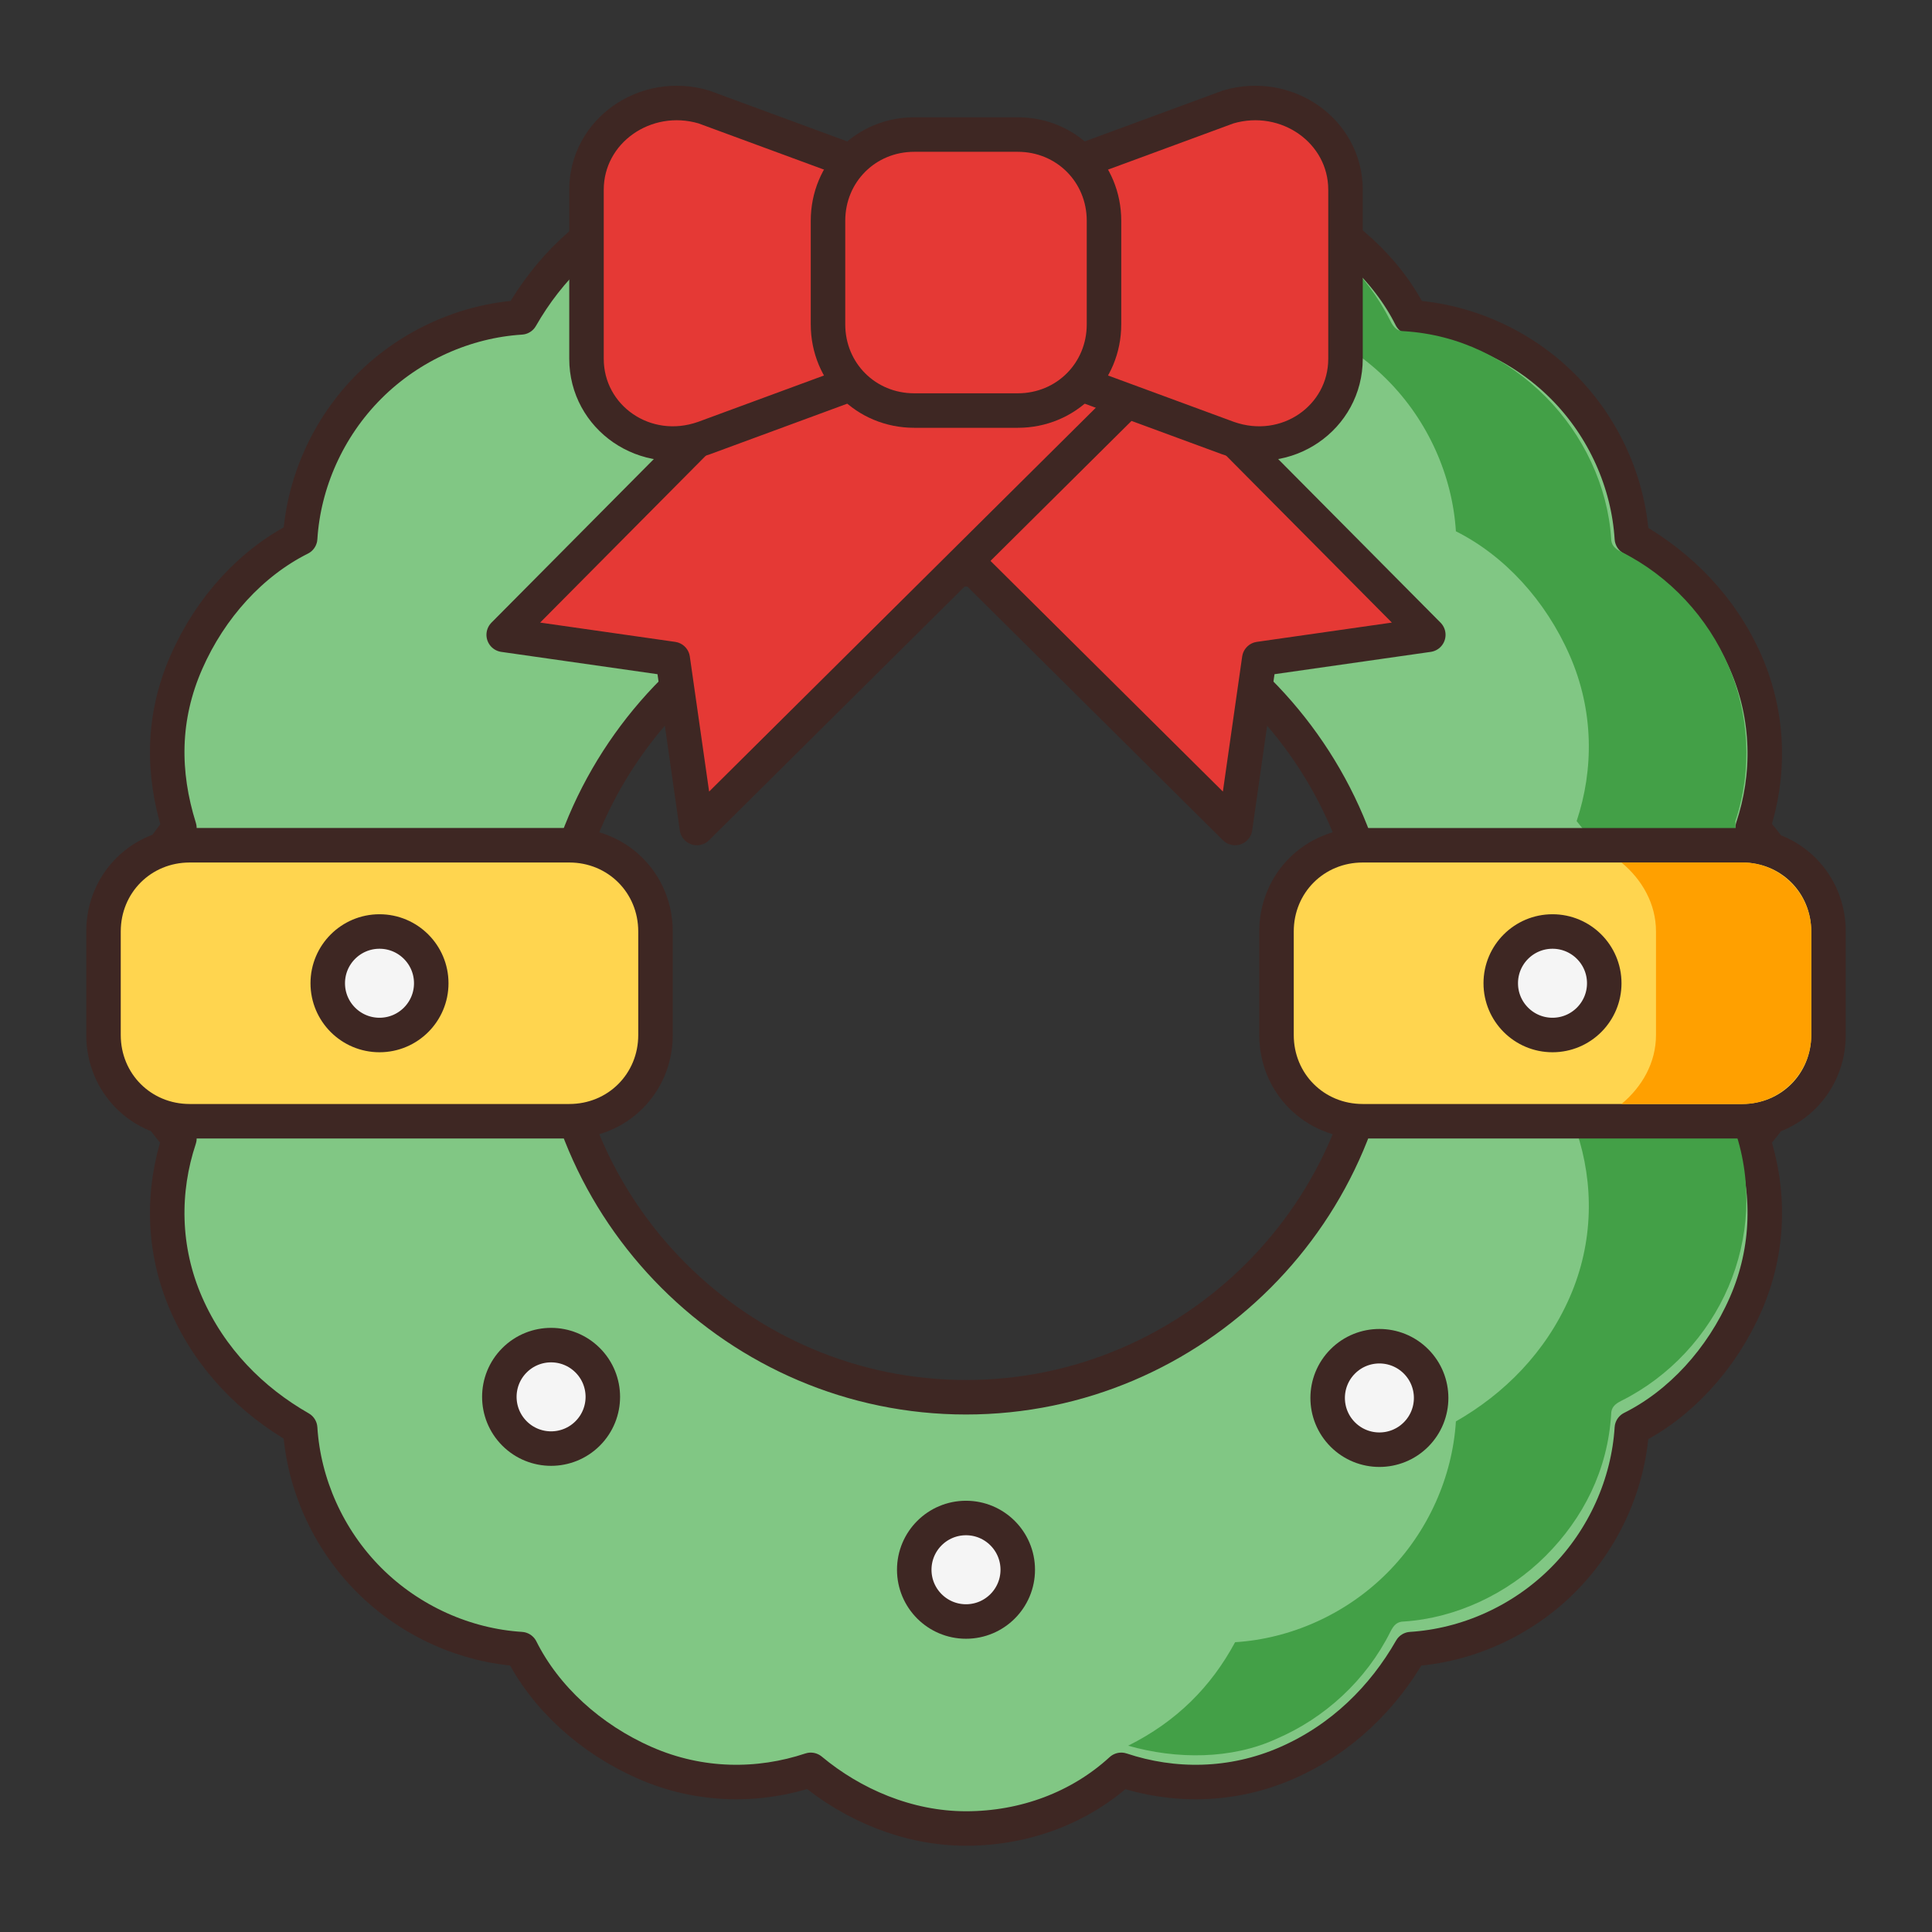 <?xml version="1.0" ?><svg id="Christmas_Icon" style="enable-background:new 0 0 56 56;" version="1.1" viewBox="0 0 56 56" xml:space="preserve" xmlns="http://www.w3.org/2000/svg" xmlns:xlink="http://www.w3.org/1999/xlink"><rect x="0" y="0" width="56" height="56" fill="#333333" stroke="none"/><style type="text/css">
	.st0{fill:#F5F5F5;stroke:#3E2723;stroke-linecap:round;stroke-linejoin:round;stroke-miterlimit:10;}
	.st1{fill:#E0E0E0;}
	.st2{fill:#8D6E63;stroke:#3E2723;stroke-linecap:round;stroke-linejoin:round;stroke-miterlimit:10;}
	.st3{fill:#5D4037;}
	.st4{fill:none;stroke:#3E2723;stroke-linecap:round;stroke-linejoin:round;stroke-miterlimit:10;}
	.st5{fill:#FFD54F;stroke:#3E2723;stroke-linecap:round;stroke-linejoin:round;stroke-miterlimit:10;}
	.st6{fill:#E53935;stroke:#3E2723;stroke-linecap:round;stroke-linejoin:round;stroke-miterlimit:10;}
	.st7{fill:#B71C1C;}
	.st8{fill:#FFA000;}
	.st9{fill:#FFECB3;stroke:#3E2723;stroke-linecap:round;stroke-linejoin:round;stroke-miterlimit:10;}
	.st10{fill:#FFE082;}
	.st11{fill:#3E2723;}
	.st12{fill:#81C784;stroke:#3E2723;stroke-linecap:round;stroke-linejoin:round;stroke-miterlimit:10;}
	.st13{fill:#43A047;}
	.st14{fill:#263238;}
	.st15{fill:#4E342E;stroke:#3E2723;stroke-linecap:round;stroke-linejoin:round;stroke-miterlimit:10;}
	.st16{fill:none;}
	.st17{fill:#A1887F;stroke:#3E2723;stroke-linecap:round;stroke-linejoin:round;stroke-miterlimit:10;}
	.st18{fill:#6D4C41;}
	.st19{fill:#6D4C41;stroke:#3E2723;stroke-linecap:round;stroke-linejoin:round;stroke-miterlimit:10;}
	.st20{fill:#E0E0E0;stroke:#3E2723;stroke-miterlimit:10;}
	.st21{fill:#D81B60;stroke:#3E2723;stroke-linecap:round;stroke-linejoin:round;stroke-miterlimit:10;}
	.st22{fill:#E0E0E0;stroke:#3E2723;stroke-linecap:round;stroke-linejoin:round;stroke-miterlimit:10;}
	.st23{fill:#FBC02D;stroke:#3E2723;stroke-linecap:round;stroke-linejoin:round;stroke-miterlimit:10;}
</style><g id="Ornament"><path class="st12" d="M52.5,28.5c0-1.7-0.6-3.3-1.7-4.5c0.5-1.5,0.5-3.2-0.2-4.8s-1.9-2.8-3.3-3.6c-0.1-1.6-0.8-3.2-2-4.4   s-2.8-1.9-4.4-2c-0.7-1.4-2-2.6-3.6-3.3s-3.3-0.7-4.8-0.2C31.3,4.6,29.7,4,28,4c-1.7,0-3.3,0.6-4.5,1.7c-1.5-0.5-3.2-0.5-4.8,0.2   s-2.8,1.9-3.6,3.3c-1.6,0.1-3.2,0.8-4.4,2s-1.9,2.8-2,4.4c-1.4,0.7-2.6,2-3.3,3.6S4.7,22.4,5.2,24c-1,1.2-1.7,2.8-1.7,4.5   c0,1.7,0.6,3.3,1.7,4.5c-0.5,1.5-0.5,3.2,0.2,4.8s1.9,2.8,3.3,3.6c0.1,1.6,0.8,3.2,2,4.4s2.8,1.9,4.4,2c0.7,1.4,2,2.6,3.6,3.3   s3.3,0.7,4.8,0.2c1.2,1,2.8,1.7,4.5,1.7c1.7,0,3.3-0.6,4.5-1.7c1.5,0.5,3.2,0.5,4.8-0.2s2.8-1.9,3.6-3.3c1.6-0.1,3.2-0.8,4.4-2   s1.9-2.8,2-4.4c1.4-0.7,2.6-2,3.3-3.6s0.7-3.3,0.2-4.8C51.9,31.8,52.5,30.2,52.5,28.5z M28,40.5c-6.6,0-12-5.4-12-12   c0-6.6,5.4-12,12-12s12,5.4,12,12C40,35.1,34.6,40.5,28,40.5z"/><g><path class="st13" d="M52,28.5c0-1.5-0.6-3-1.6-4.2c-0.1-0.1-0.1-0.3-0.1-0.5c0.5-1.5,0.4-3.1-0.2-4.5c-0.6-1.4-1.7-2.6-3.1-3.3    c-0.2-0.1-0.3-0.2-0.3-0.4c-0.1-1.5-0.8-3-1.9-4.1s-2.5-1.8-4.1-1.9c-0.2,0-0.3-0.1-0.4-0.3c-0.7-1.4-1.9-2.5-3.3-3.1    c-1.4-0.6-2.9-0.6-4.3-0.2c1.4,0.7,2.4,1.8,3.1,3c1.6,0.1,3.2,0.8,4.4,2s1.9,2.8,2,4.4c1.4,0.7,2.6,2,3.3,3.6s0.7,3.3,0.2,4.8    c1,1.2,1.7,2.8,1.7,4.5c0,1.7-0.6,3.3-1.7,4.5c0.5,1.5,0.5,3.2-0.2,4.8s-1.9,2.8-3.3,3.6c-0.1,1.6-0.8,3.2-2,4.4s-2.8,1.9-4.4,2    c-0.7,1.3-1.7,2.3-3.1,3c1.4,0.4,3,0.4,4.3-0.2c1.4-0.6,2.6-1.7,3.3-3.1c0.1-0.2,0.2-0.3,0.4-0.3c1.5-0.1,3-0.8,4.1-1.9    c1.1-1.1,1.8-2.5,1.9-4.1c0-0.2,0.1-0.3,0.3-0.4c1.4-0.7,2.5-1.9,3.1-3.3c0.6-1.4,0.7-3,0.2-4.5c-0.1-0.2,0-0.3,0.1-0.5    C51.4,31.5,52,30,52,28.5z"/></g><path class="st5" d="M16.5,32.5h-11C4.1,32.5,3,31.4,3,30v-3c0-1.4,1.1-2.5,2.5-2.5h11c1.4,0,2.5,1.1,2.5,2.5v3   C19,31.4,17.9,32.5,16.5,32.5z"/><path class="st5" d="M50.5,32.5h-11c-1.4,0-2.5-1.1-2.5-2.5v-3c0-1.4,1.1-2.5,2.5-2.5h11c1.4,0,2.5,1.1,2.5,2.5v3   C53,31.4,51.9,32.5,50.5,32.5z"/><circle class="st0" cx="11" cy="28.5" r="1.5"/><circle class="st0" cx="45" cy="28.5" r="1.5"/><ellipse class="st0" cx="40" cy="40.5" rx="1.5" ry="1.5" transform="matrix(0.707 -0.707 0.707 0.707 -16.931 40.167)"/><ellipse class="st0" cx="16" cy="40.5" rx="1.5" ry="1.5" transform="matrix(0.707 -0.707 0.707 0.707 -23.972 23.167)"/><circle class="st0" cx="28" cy="45.5" r="1.5"/><g><polygon class="st6" points="35.8,24 36.5,19.1 41.4,18.4 28,4.9 22.3,10.6   "/><polygon class="st6" points="14.6,18.4 19.5,19.1 20.2,24 33.7,10.6 28,4.9   "/><g><g><path class="st6" d="M35.6,12.7L28,9.9v-4l7.6-2.8C37.3,2.6,39,3.8,39,5.5v4.9C39,12.1,37.3,13.3,35.6,12.7z"/><path class="st6" d="M20.4,12.7L28,9.9v-4l-7.6-2.8C18.7,2.6,17,3.8,17,5.5v4.9C17,12.1,18.7,13.3,20.4,12.7z"/></g><path class="st6" d="M29.5,11.9h-3c-1.4,0-2.5-1.1-2.5-2.5v-3c0-1.4,1.1-2.5,2.5-2.5h3c1.4,0,2.5,1.1,2.5,2.5v3     C32,10.8,30.9,11.9,29.5,11.9z"/></g></g><path class="st8" d="M48,27v3c0,0.8-0.4,1.5-1,2h3.5c1.1,0,2-0.9,2-2v-3c0-1.1-0.9-2-2-2H47C47.6,25.5,48,26.2,48,27z"/></g></svg>